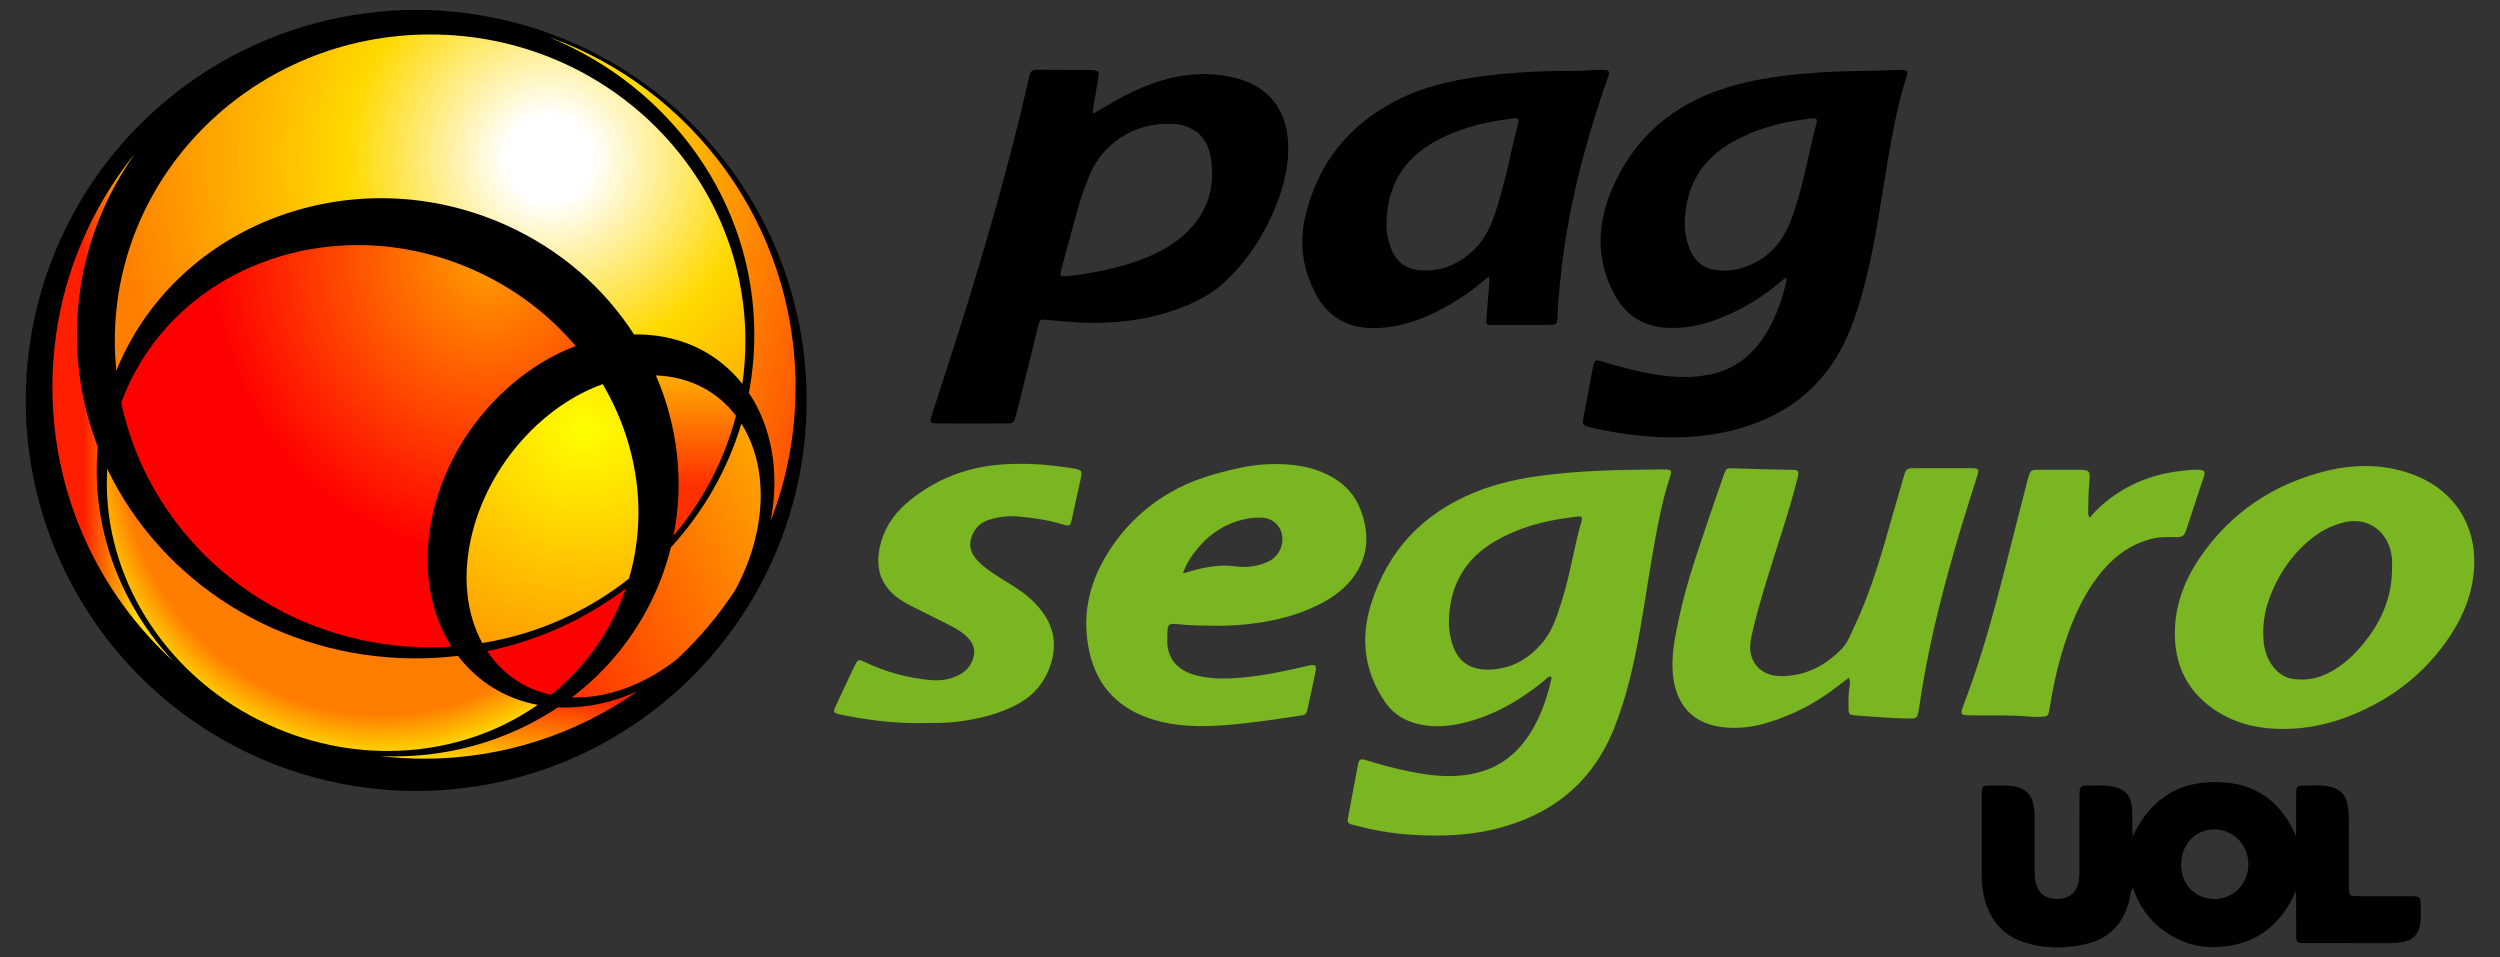 <?xml version="1.0" encoding="UTF-8"?>
<svg width="94px" height="36px" viewBox="0 0 94 36" version="1.1" xmlns="http://www.w3.org/2000/svg" xmlns:xlink="http://www.w3.org/1999/xlink">
    <rect x="0" y="0" width="94" height="36" fill="#333333" stroke="none"/>
    <!-- Generator: Sketch 52.4 (67378) - http://www.bohemiancoding.com/sketch -->
    <title>pagseguro</title>
    <desc>Created with Sketch.</desc>
    <defs>
        <radialGradient cx="66.05%" cy="17.445%" fx="66.05%" fy="17.445%" r="141.032%" gradientTransform="translate(0.66,0.174),scale(1,0.664),translate(-0.66,-0.174)" id="radialGradient-1">
            <stop stop-color="#FFFF00" offset="0%"></stop>
            <stop stop-color="#FF9900" offset="100%"></stop>
        </radialGradient>
        <linearGradient x1="49.987%" y1="100.005%" x2="49.987%" y2="0.008%" id="linearGradient-2">
            <stop stop-color="#FF3000" offset="31.47%"></stop>
            <stop stop-color="#FFAD00" offset="100%"></stop>
        </linearGradient>
        <linearGradient x1="-4.901%" y1="96.581%" x2="112.484%" y2="15.647%" id="linearGradient-3">
            <stop stop-color="#FF3000" offset="0%"></stop>
            <stop stop-color="#FFAD00" offset="100%"></stop>
        </linearGradient>
        <linearGradient x1="93.105%" y1="-45.599%" x2="7.183%" y2="143.654%" id="linearGradient-4">
            <stop stop-color="#FF1F00" offset="25.38%"></stop>
            <stop stop-color="#FFD900" offset="79.19%"></stop>
        </linearGradient>
        <radialGradient cx="64.038%" cy="-8.017%" fx="64.038%" fy="-8.017%" r="202.417%" gradientTransform="translate(0.64,-0.08),scale(0.655,1),translate(-0.64,0.08)" id="radialGradient-5">
            <stop stop-color="#FF7D00" offset="44.67%"></stop>
            <stop stop-color="#FFEB00" offset="52.79%"></stop>
        </radialGradient>
        <radialGradient cx="80.706%" cy="10.278%" fx="80.706%" fy="10.278%" r="180.547%" gradientTransform="translate(0.807,0.103),scale(0.885,1),translate(-0.807,-0.103)" id="radialGradient-6">
            <stop stop-color="#FF9C00" offset="0.51%"></stop>
            <stop stop-color="#FF0000" offset="38.07%"></stop>
        </radialGradient>
        <linearGradient x1="0.009%" y1="49.998%" x2="100.002%" y2="49.998%" id="linearGradient-7">
            <stop stop-color="#FF1F00" offset="25.38%"></stop>
            <stop stop-color="#FFD900" offset="69.04%"></stop>
        </linearGradient>
        <radialGradient cx="69.016%" cy="35.535%" fx="69.016%" fy="35.535%" r="153.769%" gradientTransform="translate(0.69,0.355),scale(0.554,1),translate(-0.69,-0.355)" id="radialGradient-8">
            <stop stop-color="#FFFFFF" offset="8.12%"></stop>
            <stop stop-color="#FFD900" offset="37.56%"></stop>
            <stop stop-color="#FF8000" offset="81.22%"></stop>
        </radialGradient>
        <linearGradient x1="-21.371%" y1="10.907%" x2="121.552%" y2="83.848%" id="linearGradient-9">
            <stop stop-color="#FFD900" offset="31.98%"></stop>
            <stop stop-color="#FF4700" offset="93.4%"></stop>
        </linearGradient>
    </defs>
    <g id="Page-1" stroke="none" stroke-width="1" fill="none" fill-rule="evenodd">
        <g id="pagseguro">
            <g id="Group">
                <circle id="Oval" fill="#000000" cx="15.649" cy="15.057" r="14.683"></circle>
                <path d="M18.133,24.178 C17.528,23.073 17.358,21.61 17.763,20.019 C18.425,17.421 20.427,15.245 22.662,14.443 C23.965,16.659 24.375,19.288 23.65,21.754 C22.091,22.988 20.203,23.844 18.133,24.178 Z" id="Path" fill="url(#radialGradient-1)"></path>
                <path d="M20.723,26.125 C19.696,25.903 18.869,25.316 18.317,24.482 C20.256,24.084 22.032,23.263 23.533,22.126 C23.442,22.39 23.338,22.652 23.221,22.911 C22.634,24.199 21.771,25.28 20.723,26.125 Z" id="Path" fill="#FD0100"></path>
                <path d="M25.325,20.138 C25.732,18.092 25.477,15.999 24.662,14.116 C25.942,14.164 26.982,14.729 27.671,15.631 C27.237,17.31 26.424,18.843 25.325,20.138 Z" id="Path" fill="url(#linearGradient-2)"></path>
                <path d="M27.636,22.199 C27.015,23.147 26.282,24.014 25.457,24.783 C24.274,25.713 22.887,26.26 21.529,26.222 C21.521,26.222 21.512,26.221 21.504,26.221 C22.793,25.24 23.861,23.955 24.58,22.411 C24.858,21.813 25.072,21.201 25.225,20.584 C26.439,19.255 27.356,17.671 27.876,15.928 C28.59,17.056 28.816,18.613 28.382,20.318 C28.214,20.977 27.959,21.609 27.636,22.199 Z" id="Path" fill="url(#linearGradient-3)"></path>
                <path d="M20.981,26.594 C21.019,26.596 21.056,26.598 21.094,26.599 C22.067,26.625 23.041,26.408 23.958,25.997 C21.689,27.59 18.925,28.526 15.942,28.526 C15.39,28.526 14.845,28.493 14.31,28.43 C16.707,28.538 19.054,27.883 20.981,26.594 Z" id="Path" fill="url(#linearGradient-4)"></path>
                <path d="M17.22,24.66 C17.941,25.608 18.97,26.269 20.216,26.504 C17.538,28.371 13.853,28.817 10.465,27.41 C10.109,27.258 9.762,27.092 9.422,26.912 C5.85,24.969 3.807,21.283 4.034,17.628 C6.04,21.832 10.477,24.755 15.627,24.755 C16.167,24.755 16.699,24.723 17.22,24.66 Z" id="Path" fill="url(#radialGradient-5)"></path>
                <path d="M21.645,13.011 C19.084,13.979 16.888,16.462 16.254,19.416 C15.851,21.296 16.154,23.021 16.975,24.31 C16.71,24.327 16.442,24.337 16.172,24.337 C10.445,24.337 5.665,20.389 4.558,15.141 C4.632,14.94 4.714,14.74 4.804,14.542 C6.947,9.827 12.808,7.877 17.892,10.188 C19.395,10.871 20.662,11.849 21.645,13.011 Z" id="Path" fill="url(#radialGradient-6)"></path>
                <path d="M3.676,16.795 C3.409,19.733 4.462,22.678 6.534,24.882 C3.731,22.327 1.971,18.646 1.971,14.555 C1.971,11.241 3.126,8.197 5.055,5.801 C3.69,7.74 2.893,10.074 2.893,12.586 C2.893,14.065 3.17,15.483 3.676,16.795 Z" id="Path" fill="url(#linearGradient-7)"></path>
                <path d="M27.911,14.432 C27.027,13.318 25.704,12.621 24.102,12.577 C24.015,12.575 23.927,12.575 23.84,12.576 C22.72,10.836 21.071,9.377 18.996,8.451 C13.471,5.987 7.011,8.241 4.57,13.485 C4.5,13.635 4.435,13.786 4.373,13.937 C4.336,13.568 4.317,13.194 4.317,12.816 C4.317,6.455 9.626,1.296 16.172,1.296 C22.718,1.296 28.027,6.455 28.027,12.816 C28.028,13.365 27.988,13.904 27.911,14.432 Z" id="Path" fill="url(#radialGradient-8)"></path>
                <path d="M20.62,1.387 C26.035,3.311 29.913,8.48 29.913,14.554 C29.913,16.332 29.58,18.032 28.974,19.596 C29.335,17.733 29,16.032 28.157,14.771 C28.292,14.062 28.362,13.332 28.362,12.586 C28.363,7.559 25.172,3.243 20.62,1.387 Z" id="Path" fill="url(#linearGradient-9)"></path>
            </g>
            <path d="M67.197,10.464 C67.087,10.459 67.053,10.509 67.011,10.544 C66.293,11.161 65.497,11.649 64.613,11.988 C64.003,12.222 63.375,12.358 62.717,12.328 C61.832,12.288 61.164,11.901 60.729,11.116 C60.016,9.828 60.034,8.508 60.58,7.185 C61.407,5.184 62.901,3.914 64.96,3.281 C65.852,3.007 66.767,2.872 67.692,2.781 C68.504,2.701 69.319,2.673 70.135,2.666 C70.529,2.662 70.922,2.642 71.315,2.63 C71.381,2.628 71.447,2.626 71.512,2.63 C71.716,2.645 71.744,2.679 71.69,2.873 C71.635,3.072 71.565,3.266 71.511,3.465 C71.29,4.28 71.138,5.11 70.996,5.942 C70.738,7.457 70.536,8.983 70.166,10.477 C69.978,11.234 69.756,11.978 69.437,12.692 C68.765,14.194 67.664,15.251 66.137,15.862 C65.15,16.257 64.123,16.422 63.061,16.443 C61.974,16.465 60.912,16.315 59.856,16.086 C59.81,16.076 59.765,16.064 59.72,16.049 C59.522,15.984 59.495,15.95 59.533,15.743 C59.652,15.088 59.774,14.434 59.902,13.781 C59.95,13.537 59.991,13.513 60.227,13.586 C60.845,13.779 61.469,13.948 62.108,14.058 C62.908,14.196 63.708,14.246 64.505,14.03 C65.193,13.844 65.737,13.453 66.164,12.888 C66.71,12.171 66.991,11.344 67.197,10.464 Z M63.348,8.357 C63.34,8.72 63.41,9.067 63.549,9.4 C63.721,9.812 64.025,10.071 64.467,10.145 C64.736,10.19 65.011,10.192 65.279,10.131 C66.27,9.903 66.937,9.294 67.308,8.359 C67.788,7.15 67.971,5.861 68.305,4.612 C68.339,4.484 68.3,4.442 68.159,4.448 C68.038,4.454 67.918,4.479 67.797,4.495 C66.869,4.618 65.98,4.869 65.159,5.328 C63.974,5.99 63.382,7.008 63.348,8.357 Z" id="Shape" fill="#000000" fill-rule="nonzero"></path>
            <path d="M41.119,4.268 C41.605,3.974 42.08,3.693 42.579,3.455 C43.462,3.034 44.384,2.766 45.37,2.789 C45.829,2.8 46.284,2.866 46.724,3.014 C47.736,3.354 48.356,4.155 48.429,5.296 C48.492,6.276 48.228,7.192 47.832,8.074 C47.433,8.963 46.899,9.762 46.208,10.455 C45.595,11.07 44.843,11.439 44.034,11.706 C43.355,11.93 42.656,12.051 41.941,12.11 C41.065,12.182 40.199,12.11 39.331,12.025 C39.108,12.003 39.104,11.999 39.047,12.223 C38.794,13.233 38.544,14.243 38.293,15.253 C38.259,15.389 38.224,15.526 38.187,15.661 C38.12,15.904 38.101,15.921 37.833,15.923 C37.364,15.926 36.895,15.924 36.426,15.924 C36.032,15.924 35.638,15.927 35.244,15.923 C34.972,15.92 34.948,15.885 35.032,15.622 C35.359,14.604 35.691,13.588 36.016,12.57 C36.455,11.194 36.869,9.811 37.268,8.423 C37.654,7.08 38.014,5.731 38.347,4.374 C38.463,3.901 38.572,3.425 38.683,2.951 C38.756,2.643 38.778,2.623 39.101,2.624 C39.72,2.626 40.339,2.63 40.958,2.633 C41.014,2.633 41.071,2.632 41.127,2.64 C41.303,2.663 41.333,2.698 41.304,2.881 C41.241,3.279 41.169,3.676 41.103,4.073 C41.096,4.126 41.067,4.181 41.119,4.268 Z M43.923,4.653 C42.611,4.65 41.46,5.404 40.972,6.576 C40.788,7.017 40.631,7.469 40.502,7.93 C40.306,8.634 40.125,9.341 39.929,10.045 C39.829,10.404 39.835,10.419 40.222,10.373 C40.771,10.307 41.316,10.217 41.852,10.083 C42.665,9.881 43.455,9.61 44.147,9.123 C45.241,8.352 45.73,7.3 45.534,5.965 C45.443,5.343 45.113,4.892 44.477,4.712 C44.286,4.657 44.089,4.663 43.923,4.653 Z" id="Shape" fill="#000000" fill-rule="nonzero"></path>
            <path d="M55.983,10.39 C55.617,10.703 55.267,10.981 54.889,11.222 C54.044,11.763 53.149,12.189 52.141,12.308 C51.386,12.397 50.658,12.313 50.047,11.793 C49.679,11.481 49.456,11.067 49.277,10.632 C48.954,9.847 48.878,9.029 49.064,8.204 C49.525,6.154 50.718,4.668 52.595,3.733 C53.511,3.277 54.494,3.042 55.501,2.897 C56.644,2.732 57.793,2.67 58.947,2.667 C59.228,2.666 59.509,2.667 59.79,2.638 C59.929,2.623 60.071,2.629 60.212,2.629 C60.523,2.63 60.549,2.665 60.446,2.95 C60.106,3.894 59.811,4.853 59.55,5.821 C59.135,7.362 58.828,8.924 58.668,10.513 C58.622,10.97 58.574,11.426 58.563,11.885 C58.556,12.195 58.533,12.214 58.216,12.216 C57.513,12.219 56.809,12.22 56.106,12.219 C55.88,12.219 55.874,12.215 55.891,11.979 C55.92,11.577 55.956,11.176 55.99,10.775 C55.998,10.664 56.02,10.553 55.983,10.39 Z M52.135,8.326 C52.121,8.68 52.18,9.019 52.307,9.348 C52.503,9.855 52.872,10.124 53.414,10.164 C54.139,10.217 54.757,9.972 55.3,9.506 C55.75,9.12 56.012,8.621 56.199,8.069 C56.474,7.259 56.667,6.428 56.849,5.594 C56.919,5.274 57.003,4.956 57.078,4.637 C57.118,4.465 57.094,4.436 56.918,4.448 C56.815,4.455 56.714,4.479 56.612,4.492 C55.674,4.614 54.777,4.864 53.944,5.327 C52.765,5.983 52.177,6.99 52.135,8.326 Z" id="Shape" fill="#000000" fill-rule="nonzero"></path>
            <path d="M58.304,25.437 C58.203,25.426 58.153,25.519 58.083,25.575 C57.157,26.332 56.143,26.924 54.966,27.195 C54.336,27.34 53.704,27.364 53.079,27.153 C52.654,27.01 52.319,26.75 52.069,26.382 C51.299,25.25 51.147,24.016 51.547,22.728 C52.175,20.704 53.5,19.302 55.462,18.506 C56.275,18.176 57.127,17.992 57.995,17.879 C58.683,17.789 59.373,17.737 60.066,17.702 C60.854,17.662 61.641,17.665 62.428,17.651 C62.475,17.65 62.522,17.65 62.569,17.651 C62.853,17.655 62.875,17.674 62.789,17.937 C62.533,18.724 62.37,19.534 62.222,20.345 C62.027,21.415 61.874,22.492 61.687,23.563 C61.458,24.876 61.179,26.178 60.676,27.42 C59.851,29.457 58.321,30.656 56.214,31.173 C55.172,31.429 54.113,31.451 53.054,31.386 C52.335,31.342 51.622,31.209 50.921,31.03 C50.661,30.964 50.649,30.943 50.697,30.679 C50.81,30.061 50.926,29.444 51.045,28.827 C51.104,28.519 51.125,28.506 51.439,28.604 C52.129,28.819 52.83,28.993 53.544,29.104 C54.301,29.221 55.052,29.226 55.795,28.982 C56.435,28.771 56.939,28.383 57.337,27.855 C57.861,27.161 58.142,26.357 58.335,25.518 C58.341,25.491 58.341,25.461 58.304,25.437 Z M54.479,23.314 C54.468,23.629 54.518,23.932 54.613,24.23 C54.851,24.969 55.385,25.203 56.035,25.176 C56.869,25.141 57.536,24.748 58.05,24.094 C58.412,23.633 58.568,23.079 58.741,22.535 C59.048,21.569 59.183,20.56 59.467,19.587 C59.507,19.449 59.475,19.411 59.337,19.419 C59.225,19.426 59.114,19.45 59.003,19.464 C58.026,19.585 57.09,19.845 56.233,20.339 C55.092,20.997 54.516,22 54.479,23.314 Z" id="Shape" fill="#79B621" fill-rule="nonzero"></path>
            <path d="M86.333,33.491 C85.727,34.881 84.702,35.584 83.25,35.612 C82.561,35.625 81.922,35.401 81.356,34.993 C80.798,34.591 80.428,34.051 80.201,33.399 C80.115,33.46 80.124,33.539 80.113,33.608 C80.068,33.878 79.988,34.138 79.87,34.384 C79.588,34.975 79.103,35.328 78.484,35.482 C77.688,35.68 76.888,35.682 76.098,35.427 C75.304,35.171 74.842,34.607 74.627,33.822 C74.545,33.523 74.513,33.214 74.513,32.903 C74.513,31.89 74.511,30.877 74.513,29.864 C74.513,29.562 74.537,29.535 74.828,29.536 C75.137,29.537 75.446,29.511 75.754,29.57 C76.15,29.646 76.383,29.877 76.463,30.271 C76.493,30.419 76.504,30.568 76.504,30.718 C76.503,31.412 76.505,32.106 76.504,32.8 C76.504,32.97 76.518,33.136 76.577,33.298 C76.7,33.635 76.947,33.8 77.339,33.8 C77.736,33.801 78.005,33.622 78.124,33.284 C78.188,33.103 78.186,32.915 78.187,32.728 C78.189,31.856 78.188,30.984 78.188,30.111 C78.188,30.036 78.187,29.961 78.189,29.886 C78.195,29.564 78.222,29.534 78.548,29.535 C78.829,29.536 79.11,29.514 79.39,29.563 C79.9,29.652 80.148,29.92 80.168,30.439 C80.181,30.775 80.17,31.111 80.186,31.457 C80.887,29.939 82.094,29.274 83.717,29.426 C84.976,29.544 85.829,30.269 86.334,31.444 C86.334,31.302 86.334,31.159 86.334,31.017 C86.334,30.614 86.331,30.21 86.336,29.807 C86.339,29.576 86.37,29.539 86.595,29.538 C86.922,29.537 87.252,29.505 87.577,29.573 C87.996,29.661 88.21,29.885 88.277,30.309 C88.307,30.495 88.321,30.681 88.32,30.869 C88.317,31.657 88.319,32.445 88.319,33.232 C88.319,33.298 88.317,33.363 88.32,33.429 C88.33,33.662 88.353,33.691 88.581,33.695 C88.9,33.701 89.219,33.697 89.538,33.697 C89.932,33.697 90.326,33.694 90.72,33.699 C90.977,33.702 91.016,33.739 91.018,33.994 C91.021,34.265 91.041,34.537 90.987,34.808 C90.921,35.139 90.725,35.337 90.396,35.406 C90.23,35.441 90.064,35.461 89.894,35.461 C88.834,35.459 87.774,35.46 86.715,35.46 C86.687,35.46 86.659,35.46 86.631,35.46 C86.365,35.452 86.339,35.431 86.336,35.169 C86.332,34.719 86.335,34.269 86.334,33.819 C86.333,33.729 86.333,33.639 86.333,33.491 Z M82.013,32.498 C81.99,33.208 82.507,33.787 83.233,33.801 C83.97,33.815 84.531,33.253 84.537,32.509 C84.543,31.769 83.982,31.188 83.258,31.186 C82.547,31.183 82.016,31.742 82.013,32.498 Z" id="Shape" fill="#000000" fill-rule="nonzero"></path>
            <path d="M85.873,27.408 C84.872,27.413 83.935,27.189 83.121,26.584 C82.271,25.952 81.83,25.088 81.779,24.035 C81.723,22.862 82.117,21.818 82.779,20.875 C83.907,19.267 85.45,18.237 87.34,17.74 C88.448,17.449 89.568,17.426 90.665,17.819 C92.297,18.403 93.094,19.762 93.031,21.273 C92.991,22.229 92.658,23.105 92.129,23.903 C91.21,25.292 89.959,26.272 88.42,26.891 C87.537,27.245 86.72,27.405 85.873,27.408 Z M89.94,21.414 C89.94,21.283 89.949,21.151 89.939,21.02 C89.864,20.036 89.07,19.406 88.135,19.641 C87.74,19.74 87.374,19.903 87.047,20.148 C86.234,20.756 85.678,21.554 85.329,22.498 C85.138,23.014 85.065,23.551 85.111,24.102 C85.141,24.455 85.248,24.781 85.467,25.064 C85.664,25.318 85.92,25.491 86.242,25.531 C86.658,25.582 87.061,25.536 87.449,25.353 C87.969,25.108 88.398,24.747 88.766,24.318 C89.48,23.484 89.933,22.536 89.94,21.414 Z" id="Shape" fill="#79B621" fill-rule="nonzero"></path>
            <path d="M45.585,23.527 C45.173,23.519 44.761,23.523 44.35,23.475 C43.919,23.426 43.902,23.456 43.893,23.879 C43.892,23.926 43.894,23.973 43.892,24.02 C43.856,24.762 44.282,25.19 44.89,25.368 C45.333,25.498 45.789,25.526 46.253,25.506 C47.262,25.464 48.241,25.253 49.218,25.025 C49.448,24.971 49.509,25.017 49.466,25.239 C49.37,25.736 49.254,26.229 49.149,26.724 C49.123,26.846 49.044,26.886 48.93,26.902 C48.429,26.973 47.929,27.056 47.427,27.12 C46.953,27.18 46.478,27.238 46.002,27.27 C45.138,27.329 44.274,27.324 43.435,27.079 C42.124,26.697 41.262,25.873 40.96,24.506 C40.673,23.209 40.921,22.011 41.594,20.888 C42.179,19.911 42.969,19.131 43.943,18.55 C44.765,18.06 45.675,17.796 46.606,17.595 C46.993,17.512 47.384,17.462 47.776,17.451 C48.601,17.428 49.403,17.537 50.134,17.966 C50.614,18.248 50.955,18.641 51.154,19.161 C51.492,20.042 51.469,20.887 50.903,21.674 C50.614,22.076 50.233,22.379 49.802,22.62 C49.047,23.041 48.231,23.277 47.381,23.408 C46.784,23.501 46.186,23.54 45.585,23.527 Z M44.477,21.56 C44.63,21.517 44.745,21.485 44.859,21.453 C45.385,21.308 45.914,21.217 46.466,21.295 C46.87,21.352 47.269,21.295 47.649,21.134 C48.022,20.976 48.253,20.593 48.216,20.192 C48.179,19.795 47.882,19.497 47.483,19.468 C47.278,19.453 47.074,19.466 46.869,19.507 C46.142,19.653 45.546,20.015 45.069,20.575 C44.829,20.859 44.615,21.161 44.477,21.56 Z" id="Shape" fill="#79B621" fill-rule="nonzero"></path>
            <path d="M69.519,25.48 C69.341,25.615 69.179,25.737 69.018,25.86 C68.252,26.451 67.407,26.884 66.482,27.166 C65.918,27.338 65.34,27.413 64.759,27.34 C63.743,27.212 63.072,26.62 62.918,25.49 C62.813,24.721 62.974,23.979 63.131,23.236 C63.418,21.874 63.892,20.569 64.333,19.253 C64.488,18.791 64.649,18.331 64.811,17.871 C64.898,17.622 64.918,17.598 65.172,17.608 C65.912,17.638 66.652,17.654 67.393,17.666 C67.62,17.669 67.65,17.717 67.593,17.951 C67.427,18.635 67.219,19.306 67.008,19.977 C66.634,21.167 66.238,22.349 65.94,23.561 C65.895,23.743 65.851,23.926 65.822,24.111 C65.707,24.851 66.176,25.407 66.924,25.421 C67.855,25.438 68.614,25.045 69.247,24.398 C69.476,24.164 69.588,23.84 69.729,23.544 C70.371,22.19 70.77,20.753 71.178,19.319 C71.314,18.841 71.45,18.363 71.59,17.886 C71.664,17.633 71.699,17.606 71.968,17.605 C72.681,17.602 73.393,17.602 74.106,17.605 C74.401,17.606 74.425,17.636 74.337,17.914 C74.037,18.852 73.743,19.791 73.472,20.737 C72.916,22.676 72.437,24.633 72.156,26.633 C72.147,26.698 72.129,26.761 72.119,26.826 C72.099,26.961 72.021,27.019 71.887,27.015 C71.66,27.01 71.435,27.013 71.21,27 C70.724,26.971 70.238,26.934 69.753,26.899 C69.541,26.884 69.505,26.855 69.504,26.648 C69.503,26.386 69.494,26.123 69.537,25.862 C69.557,25.745 69.576,25.625 69.519,25.48 Z" id="Path" fill="#79B621"></path>
            <path d="M34.668,27.186 C33.688,27.208 32.685,27.084 31.69,26.886 C31.672,26.882 31.654,26.877 31.635,26.873 C31.313,26.802 31.309,26.797 31.451,26.488 C31.671,26.012 31.893,25.536 32.12,25.062 C32.255,24.78 32.272,24.777 32.541,24.904 C33.329,25.276 34.159,25.5 35.025,25.574 C35.391,25.605 35.754,25.542 36.087,25.363 C36.293,25.252 36.444,25.094 36.542,24.882 C36.695,24.551 36.648,24.241 36.39,23.977 C36.178,23.759 35.915,23.612 35.646,23.477 C35.16,23.232 34.673,22.992 34.187,22.748 C34.112,22.71 34.04,22.666 33.968,22.622 C33.023,22.054 32.885,21.24 33.131,20.374 C33.314,19.728 33.7,19.224 34.219,18.807 C35.19,18.027 36.29,17.59 37.533,17.476 C38.456,17.392 39.366,17.458 40.276,17.6 C40.304,17.604 40.332,17.607 40.359,17.612 C40.686,17.672 40.701,17.697 40.631,18.016 C40.522,18.51 40.414,19.005 40.306,19.499 C40.243,19.787 40.227,19.797 39.954,19.716 C39.404,19.552 38.839,19.467 38.268,19.419 C37.91,19.389 37.555,19.432 37.211,19.536 C36.899,19.63 36.673,19.827 36.549,20.137 C36.415,20.47 36.483,20.759 36.71,21.025 C36.945,21.3 37.244,21.494 37.543,21.688 C37.928,21.938 38.336,22.155 38.683,22.46 C39.401,23.091 39.807,23.849 39.551,24.827 C39.36,25.556 38.928,26.119 38.251,26.481 C37.562,26.85 36.82,27.027 36.052,27.13 C35.604,27.188 35.155,27.186 34.668,27.186 Z" id="Path" fill="#79B621"></path>
            <path d="M78.573,19.466 C78.775,19.229 78.979,19.026 79.206,18.845 C80.02,18.194 80.949,17.829 81.98,17.711 C82.213,17.684 82.445,17.647 82.68,17.664 C82.892,17.679 82.93,17.725 82.862,17.932 C82.638,18.619 82.404,19.302 82.18,19.988 C82.127,20.15 82.025,20.2 81.862,20.197 C81.544,20.191 81.225,20.178 80.911,20.257 C80.175,20.443 79.581,20.848 79.092,21.418 C78.382,22.245 77.952,23.219 77.62,24.243 C77.359,25.048 77.185,25.873 77.052,26.707 C77.019,26.912 76.988,26.942 76.779,26.949 C76.62,26.954 76.459,26.96 76.301,26.944 C75.562,26.873 74.82,26.913 74.08,26.897 C74.042,26.896 74.005,26.898 73.967,26.895 C73.744,26.881 73.715,26.844 73.784,26.638 C73.844,26.46 73.914,26.286 73.979,26.11 C74.527,24.611 74.951,23.074 75.349,21.53 C75.636,20.413 75.915,19.294 76.204,18.177 C76.351,17.607 76.323,17.666 76.854,17.663 C77.285,17.66 77.717,17.662 78.148,17.663 C78.563,17.664 78.603,17.698 78.56,18.119 C78.524,18.475 78.524,18.831 78.517,19.187 C78.517,19.269 78.493,19.356 78.573,19.466 Z" id="Path" fill="#79B621"></path>
        </g>
    </g>
</svg>